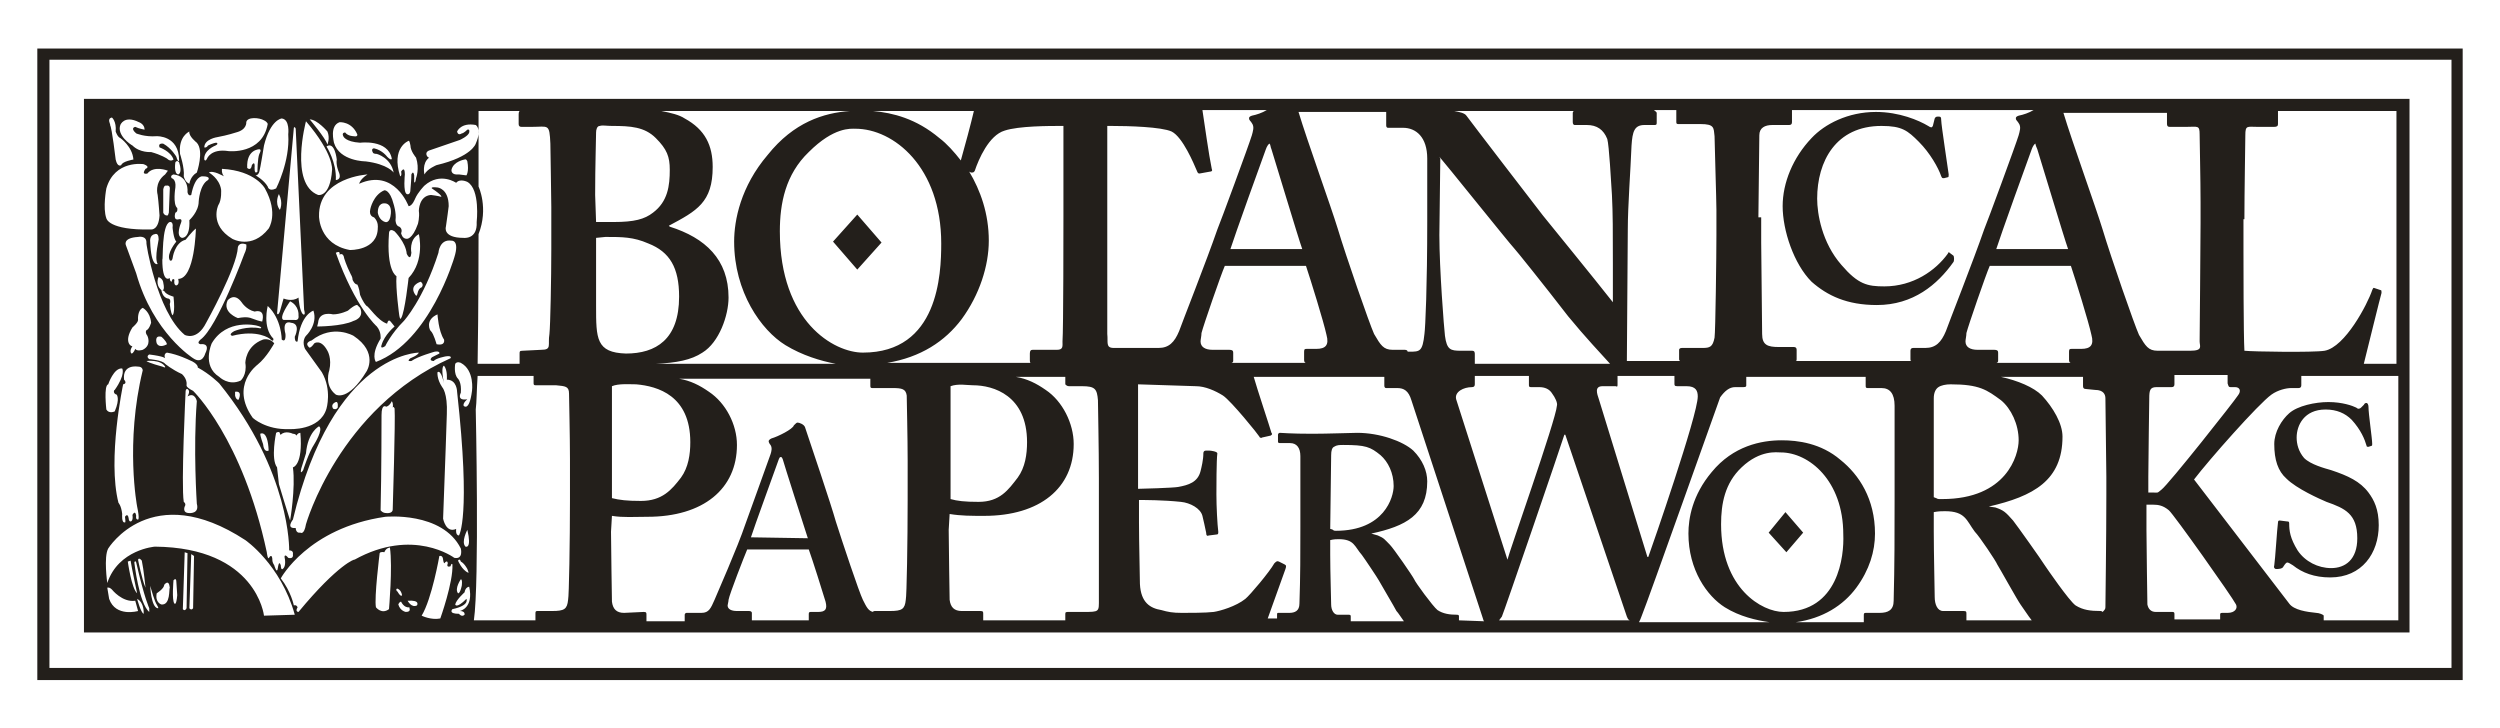 <?xml version="1.0" encoding="utf-8"?>
<!-- Generator: Adobe Illustrator 23.0.6, SVG Export Plug-In . SVG Version: 6.00 Build 0)  -->
<svg version="1.1" id="Layer_1" xmlns="http://www.w3.org/2000/svg" xmlns:xlink="http://www.w3.org/1999/xlink" x="0px" y="0px"
	 viewBox="0 0 268 78" style="enable-background:new 0 0 268 78;" xml:space="preserve">
<style type="text/css">
	.st0{fill:#231F1B;}
</style>
<path class="st0" d="M249.9,50.4c-0.7-0.2-2.2-0.6-2.9-1.3c-0.6-0.7-0.8-1.5-0.8-2.2c0-1.3,0.8-3,3.1-3c1.2,0,2.1,0.4,2.8,1.1
	c1,1.1,1.4,2.1,1.6,2.8c0,0.1,0.1,0.1,0.2,0.1l0.3-0.1c0.1,0,0.1-0.1,0.1-0.2c0-0.6-0.4-3.2-0.4-4c0-0.2-0.1-0.4-0.2-0.4
	c-0.1,0-0.2,0-0.3,0.2l-0.3,0.3c-0.1,0.1-0.3,0.2-0.5,0c-0.4-0.2-1.5-0.6-3-0.6c-1.4,0-3.3,0.4-4.2,1.2c-0.8,0.7-1.6,2-1.6,3.3
	c0,1.7,0.4,2.9,1.3,3.7c1.1,1.1,3.6,2.2,4.3,2.5c2,0.7,3.3,1.3,3.3,3.9c0,2.3-1.3,3.2-2.8,3.2c-1.4,0-2.8-0.7-3.6-1.9
	c-0.8-1.3-0.9-2.1-0.9-2.9c0-0.2-0.1-0.2-0.2-0.2l-0.8-0.1c-0.1,0-0.2,0-0.2,0.2c-0.1,0.7-0.3,4-0.4,4.6c-0.1,0.3,0.1,0.4,0.2,0.4
	c0.2,0,0.7,0,0.8-0.3c0.2-0.3,0.3-0.4,0.4-0.4c0.1,0,0.3,0.1,0.6,0.3c1,0.8,2.3,1.3,4,1.3c3.4,0,5.2-2.6,5.2-5.6
	c0-1.7-0.5-2.7-1.1-3.5C253,51.6,251.7,51,249.9,50.4L249.9,50.4z M248.1,65.7c0,0,0.1,0,0.2,0c0.2,0,0.4,0,0.6,0H248.1L248.1,65.7z
	 M4,5.2v67.7h260V5.2H4L4,5.2z M5.3,71.6V6.4h257.5v65.2H5.3L5.3,71.6z M9,67.8h249.3V10.6H9V67.8L9,67.8z M13.3,40.7
	c-0.2-1.7,1.5-1.4,1.5-1.4c0.5,0,0.5,0.4,0.5,0.4c-1.9,7.8-0.6,14.6-0.6,14.6c0.3,1.4,0.1,1.4,0.1,1.4c-0.3,0-0.2-0.4-0.2-0.4
	c-0.1-0.7-0.4-0.1-0.4-0.1c0.1,0.7-0.2,0.7-0.2,0.7c-0.2,0-0.2-0.3-0.2-0.3c-0.1-0.7-0.4-0.2-0.4-0.2c0.1,0.7,0,0.6,0,0.6
	c-0.4,0.1-0.3-0.9-0.3-0.9c-0.1-0.9-0.4-1.2-0.4-1.2c-1.2-4.7,0.5-12.7,0.5-12.7C13.7,41.1,13.3,40.7,13.3,40.7L13.3,40.7z
	 M18.2,23.8c0,0,0.4-0.1,0.3,0.6c0,0,0.1,1.2,0.4,1.5c0,0-1.1,1.3-0.7,2c0,0,0.2,0.2,0.3-0.2c0,0,0.2-1.7,1.4-2c0,0,0.7-0.9,1.1-1.2
	c0,0-0.1,5.4-1.9,5.4c0,0,0.2,0.6-0.2,0.7c0,0-0.3,0-0.2-0.6c0,0-0.2-0.3-0.3,0.2c0,0-0.2,0-0.2-0.4c0,0-0.8,0.7-0.8-2
	C17.5,28,17.3,24.1,18.2,23.8L18.2,23.8z M17.5,22.8v-2.5c0.1-0.5,0.3-0.4,0.3-0.4c0.5-0.1,0.4,0.4,0.4,0.4l-0.1,2.5
	c-0.1,0.4-0.2,0.3-0.2,0.3C17.6,23.1,17.5,22.8,17.5,22.8L17.5,22.8z M17.5,30.3c0.2,0.9-0.1,0.8-0.1,0.8l0.2,0.1
	c0.2,0.4,1,0.6,1,0.6c0.2,1.8-0.1,2-0.1,2c-0.2-0.2-0.3-1.2-0.3-1.2C18.4,32,18,32,18,32c-0.6-0.1-0.7-0.9-0.7-0.9
	c-0.7-0.6-0.3-1.4-0.3-1.4C17.5,29.9,17.5,30.3,17.5,30.3L17.5,30.3z M16.9,28.3c0,0-0.7,0.4-0.8-2.4c0,0-0.1-0.7,0.5-0.8
	c0,0,0.4-0.2,0.4,0.5C17.1,25.5,16.5,27.6,16.9,28.3L16.9,28.3z M19.8,35.9c0,0,1.3,0.7,2.3-1.3c0,0,3.3-5.9,3.4-8.1
	c0,0,0.1-0.6,0.9-0.3c0,0,0.1,0.4-0.2,1c0,0-2.9,7.9-4.7,9.2c0,0-0.5,0.4,0,0.5c0,0,1.1-0.2,0.5,1c0,0-0.3,1.2-1.3,0.5
	c0,0-4.3-2.7-6.1-9.1l-1.1-3c0,0-0.4-0.8,1.3-0.9c0,0,0.9-0.2,0.9,0.6C15.6,25.9,16.8,33.4,19.8,35.9L19.8,35.9z M23.8,18.1
	c3.6,0.2,4.6,2.1,4.6,2.1c1.5,2.7,0.4,4.3,0.4,4.3c-1.8,2.3-3.9,1.1-3.9,1.1c-2.5-1.5-1.5-3.6-1.5-3.6c0.4-0.6,0.3-1.7,0.3-1.7
	c-0.2-1.2-1.3-1.8-1.3-1.8c0.4-0.3,1.6,0.4,1.6,0.4C23.7,18.5,23.8,18.1,23.8,18.1L23.8,18.1z M27,17.7c-0.1,0.7-0.5,0.3-0.5,0.3
	c-0.1-2,1.3-2,1.3-2c0.3,0,0,0.5,0,0.5c-0.2,0.5-0.2,1.9-0.2,1.9c-0.4,0.4-0.3-0.6-0.3-0.6C27.3,17.2,27,17.7,27,17.7L27,17.7z
	 M30.6,35.8c-0.4-1.6,0.6-1.2,0.6-1.2c1.1,0.1,0.4,1.5,0.4,1.5c0,0.7,0.3,0.5,0.3,0.5c0.3-2.9,1.7-3.3,1.7-3.3
	c0.5,1.5-0.8,2.7-0.8,2.7c-0.5,0.6-0.1,1.4-0.1,1.4c0.8,1.1,1.8,2.5,1.8,2.5c1.1,1.9,0.5,3.9,0.5,3.9c-0.7,2.4-4,2.2-4,2.2
	c-2.5,0.1-3.9-1.2-3.9-1.2c-2.5-3.5,0.5-5.7,0.5-5.7c1-0.8,1.8-2.3,1.8-2.3c-0.5-0.6-1.2-0.4-1.2-0.4c-1.9,0.7-1.9,2.5-1.9,2.5
	c0.2,1.3-0.5,1.9-0.5,1.9c-1.3,0.6-2.3-0.4-2.3-0.4c-1.9-1.2-0.8-3.6-0.8-3.6c1.6-2.7,4.8-1.9,4.8-1.9c0.8,0.2,0.4,0.3,0.4,0.3
	c-1.4-0.3-2.8,0.3-2.8,0.3c-0.7,0.4-0.2,0.5-0.2,0.5c2.7-0.7,4,0.3,4,0.3c0.5,0.5,0.4,0,0.4,0c-1.2-1.2-0.6-3.5-0.6-3.5
	c1.5,1.4,1.5,3.6,1.5,3.6C30.7,36.8,30.6,35.8,30.6,35.8L30.6,35.8z M31.1,32.3c1,0.5,0.9,1.5,0.9,1.5c0.1,0.6-0.4,0.5-0.4,0.5h-1.2
	C29.8,34.1,31.1,32.3,31.1,32.3L31.1,32.3z M44.9,25.1c0,0,0.7,2.8-1.1,4.7c0,0-0.4,3.7-0.8,4.3c0,0-0.1,0.3-0.2-0.3
	c0,0-0.4-2.9-0.3-4.2c0,0-1.1-0.5-0.8-4.6c0,0,0-0.6,0.6-0.2c0,0,1.2,1.2,1.3,2.4c0,0,0.4,0.9,0.5-0.1
	C44.1,27.1,43.8,25.7,44.9,25.1L44.9,25.1z M45.1,30.2c0.4,0.3,0.1,0.6,0.1,0.6c-0.3,0.1-0.4,0.5-0.4,0.5c-0.1,0.5-0.2,0.4-0.2,0.4
	C43.7,30.6,45.1,30.2,45.1,30.2L45.1,30.2z M41.3,23.8c-0.7-0.2-0.8-1-0.8-1c0-1.1,0.7-1,0.7-1s0.8-0.1,0.7,1.1
	C41.8,24,41.3,23.8,41.3,23.8L41.3,23.8z M41.5,34.7c0,0,0.1-0.6,0.4-0.2l0.4,0.5c0,0-1.1,0.9-1.4,2c0,0-0.2,0.5,0.4,0.1
	c0,0,0.6-1.3,2-2.7c0,0,2.1-2.3,3.7-7.3c0,0,0.1-1.5,1.4-1.3c0,0,0.9-0.1,0.3,1.8c0,0-2.6,9-8.4,11.2c0,0-0.6-0.7,0.5-2.5
	c0,0,0.1-0.7-0.4-1.3c0,0-2.3-2-4.4-7.9c0,0,0.5-0.3,0.4,0.2c0,0,0.4-0.3,0.5,0.4c0,0,0.2,0.7,0.7,1.7c0,0,0.2,0.3,0.2,0.6
	c0,0,0.2,0.5,0.5,0.5c0,0,0.2,0.3,0.3,1.1c0,0,0.3,0.8,0.7,1.2C39.5,32.8,40.5,34.4,41.5,34.7L41.5,34.7z M49.1,60.1
	c0.2-0.3,0.3,0.1,0.3,0.1c0.4,0.2,0.7,0.8,0.7,0.8c0.2,0.5,0.1,0.4,0.1,0.4C49.5,61.1,49.1,60.1,49.1,60.1L49.1,60.1z M49.5,62.8
	c-0.2,0.9-0.4,0.8-0.4,0.8c-0.4-0.5,0.3-1.5,0.3-1.5C49.6,62.1,49.5,62.8,49.5,62.8L49.5,62.8z M49.9,58.6c-0.5-0.5,0.2-1.8,0.2-1.8
	C50.6,58.9,49.9,58.6,49.9,58.6L49.9,58.6z M49.2,57.4c-0.4,0-0.3-0.7-0.3-0.7c-1.1,0.5-1.4-1.1-1.4-1.1c0.2-5,0.4-11.2,0.4-11.2
	c0.1-2.3-0.5-2.9-0.5-2.9c-0.6-0.9-0.5-1.6-0.5-1.6c0.4-0.3,0.7,1.2,0.7,1.2c-0.4-1.9,0-1.9,0-1.9c0.4,0.5,0.3,1.5,0.3,1.5
	C49,40.7,49,42,49,42C50.5,55.5,49.2,57.4,49.2,57.4L49.2,57.4z M42.3,43.8c0.1,1.1-0.2,10.8-0.2,10.8c0,0.5-0.7,0.4-0.7,0.4
	c-0.4,0-0.6-0.3-0.6-0.3c0.1-4,0.1-10.2,0.1-10.2c0-1.3,0.5-0.9,0.5-0.9C41.8,43.5,42,43,42,43c0.2,0.3,0.1,0.7,0.1,0.7
	C42.2,43.5,42.3,43.8,42.3,43.8L42.3,43.8z M32.8,56.2c-0.2,1.2-0.6,0.9-0.6,0.9c-0.5,0.1-0.5-0.5-0.5-0.5c-1.1,0.1-0.3-0.9-0.3-0.9
	c4.3-17.9,13.5-17.9,13.5-17.9c-0.1,0.3-0.9,0.6-0.9,0.6c-0.5,0.4,0.1,0.3,0.1,0.3c0.7-0.5,2.5-1,2.5-1c0.6-0.1,0.5,0.2,0.5,0.2
	l-0.8,0.4c-0.4,0.4,0.2,0.4,0.2,0.4c0.2-0.3,1.3-0.5,1.3-0.5c0.7-0.1,0.5,0.2,0.5,0.2C36.3,43.8,32.8,56.2,32.8,56.2L32.8,56.2z
	 M30.4,60.9c-0.3,0.4-0.3-0.3-0.3-0.3c-0.2-0.6-0.3,0.2-0.3,0.2c-0.1,0.9-0.4-0.2-0.4-0.2c-0.2-0.3-0.2-0.5-0.2-0.5
	c0-0.8-0.3-0.4-0.3-0.4c-0.2,0.5-0.3-0.5-0.3-0.5C26,47,20.7,41.9,20.7,41.9c-0.8-0.4-0.7-0.6-0.7-0.6c0.1-0.7-0.5-1.2-0.5-1.2
	c-1.1-0.5-1.8-1.1-1.8-1.1c-0.3-0.4-1.7-0.5-1.7-0.5c-0.4-0.3,0-0.5,0-0.5c1.6,0.2,1.7,0.4,1.7,0.4c-0.2-0.5,0.2-0.6,0.2-0.6
	c1.2,0.2,2.4,0.8,2.4,0.8c1,0.4,0.9,0.8,0.9,0.8c1.3,0.7,2.3,1.7,2.3,1.7C31.2,50.6,31,59,31,59c0.5,0,0.4,0.4,0.4,0.4
	c0.1,0.6-0.5,0.4-0.5,0.4c-0.4-0.5-0.4-0.1-0.4-0.1C30.7,60.6,30.4,60.9,30.4,60.9L30.4,60.9z M21.1,54c0.3,1.1-0.8,1-0.8,1
	c-0.8,0-0.5-0.7-0.5-0.7c0.2-0.3-0.1-0.5-0.1-0.5c-0.3-1.8,0.2-11.9,0.2-11.9c0.1-0.4,0.3-0.1,0.3-0.1c0.2,0.2-0.1,0.7-0.1,0.7
	c0.8-0.5,1,0.5,1,0.5C20.7,48.1,21.1,54,21.1,54L21.1,54z M14.2,35.1c0,0,0.6-0.5,0.6-0.8c0,0-0.1-1,0.5-1.3c0,0,0.8,0.4,0.9,1.6
	c0,0-0.2,0.7-0.5,0.8c0,0-0.2,0.2,0.1,0.6c0,0,0.5,1-0.5,1.5c0,0-0.6,0.2-0.8-0.1c0,0-0.2,0.5-0.4,0.5c0,0-0.3-0.2,0.1-0.8
	C14.1,37.2,13.2,36.7,14.2,35.1L14.2,35.1z M17.4,39.3c0,0-1.5-0.4-1.7-0.6c0,0,1.5-0.2,2,0.6C17.7,39.3,17.8,39.5,17.4,39.3
	L17.4,39.3z M17.3,36.1c0,0,0.5,0.4,0.6,0.8c0,0-0.8,0.5-1.1-0.1C16.8,36.8,16.5,35.9,17.3,36.1L17.3,36.1z M25.2,42.4V42
	c0,0,0.8-0.2,0.4,0.8C25.6,42.9,25.3,42.9,25.2,42.4L25.2,42.4z M27.9,46.5c0,0,0.8-0.5,0.9,1.8c0,0-0.5,0.3-0.6-0.7
	C28.2,47.6,27.9,46.8,27.9,46.5L27.9,46.5z M31.4,50.1c0.3,2.2-0.3,5.7-0.3,5.7c-0.3-0.9-1.2-3.9-1.2-3.9l-0.2-1.8
	c-0.7-0.9-0.1-3.7-0.1-3.7c0.3-0.2,0.4,0,0.4,0c0,0.2,0.1,0.2,0.1,0.2c0.5-0.5,1.3-0.1,1.3-0.1c0.3,0,0.4,0.2,0.4,0.2
	c0.1-0.3,0.4-0.3,0.4-0.3C32.5,49.9,31.4,50.1,31.4,50.1L31.4,50.1z M32.8,48.6c0.2-2.3,1.4-2.9,1.4-2.9c0.5,0.3-0.5,1.9-0.5,1.9
	c-0.6,0.9-1.2,2.8-1.2,2.8c-0.4,0.6-0.2-0.2-0.2-0.2C32.4,49.9,32.8,48.6,32.8,48.6L32.8,48.6z M36,43.1c0.3-0.1,0.2,0.6,0.2,0.6
	c-0.2,0.3-0.5,0.1-0.5,0.1C35.4,43.3,36,43.1,36,43.1L36,43.1z M46.9,33.7c0,0,0.1,1.8,0.7,2.7c0,0,0.2,0.7-0.8,0.5
	c0,0-0.3-1.1-0.6-1.4C46.1,35.5,45.5,34.3,46.9,33.7L46.9,33.7z M37.3,33.3c0.8-0.7,1-0.6,1-0.6l0.3,0.3c0.5,1.1-0.7,1.4-0.7,1.4
	C36.7,35,34,35,34,35l0.1-0.4c0.1-1.3,1.6-0.9,1.6-0.9C36.5,33.7,37.3,33.3,37.3,33.3L37.3,33.3z M37.9,36c2.7,1.8,1.4,3.8,1.4,3.8
	c-2,3.3-3.3,2.5-3.3,2.5c-1.3-1-0.7-2.6-0.7-2.6c0.3-1.3-0.2-2.1-0.2-2.1c-0.7-1.3-1.4-0.8-1.4-0.8c-0.5,0.7-0.6,0.4-0.6,0.4
	c-0.5-0.5,0.3-0.7,0.3-0.7C35.7,34.7,37.9,36,37.9,36L37.9,36z M26.9,34.1c0,0-0.4-0.2-1.4,0c0,0-1.7-0.6-1.1-1.9
	c0,0,0.7-0.9,1.5,0.2c0,0,0.5,0.8,1.4,1c0,0,1.2-0.4,0.8,1.1C28.1,34.4,28.2,34.6,26.9,34.1L26.9,34.1z M12.5,42.3
	c0,0,0.4,0.4-0.2,1.8c0,0-0.6,0.3-0.9-0.2c0,0-0.3-2.6,0.2-2.7c0,0,0.6-1.8,1.5-1.7c0,0,0.4,0.6-0.8,2.3
	C12.2,41.8,12.1,42.2,12.5,42.3L12.5,42.3z M11.7,64.2L11.5,63c0,0,0.2-0.1,0.5,0.2c0,0,1.1,1.4,2.5,1.2l0.3,1.1
	C14.8,65.5,12.4,66.2,11.7,64.2L11.7,64.2z M13.7,60.2l0.3-0.1c0.1,0.7,0.7,3.5,0.7,3.5C14.1,63.1,13.7,60.2,13.7,60.2L13.7,60.2z
	 M15.4,65.8c-0.3-0.1-0.7-1.6-0.7-1.6C15.5,64.6,15.4,65.8,15.4,65.8L15.4,65.8z M16,65.6c-1.1-0.9-1.6-5.3-1.6-5.3
	c0.1-0.3,0.2,0,0.2,0c0.9,3.9,1.4,4.9,1.4,4.9C16,65.7,16,65.6,16,65.6L16,65.6z M14.8,60c0.1-0.3,0.4,0.1,0.4,0.1
	c0.2,0.9,0.4,2.9,0.4,2.9C15.2,62.1,14.8,60,14.8,60L14.8,60z M16.9,65.2c-0.7-0.1-0.8-2.4-0.8-2.4c0.5,1.8,0.7,2,0.7,2
	C17.1,65.3,16.9,65.2,16.9,65.2L16.9,65.2z M17.3,64.8c0,0-0.7-0.2-0.5-1.2c0,0,0.8-0.5,0.8-0.9c0,0,0.5-0.7,0.6,0.3
	C18.1,63.1,18.3,64.9,17.3,64.8L17.3,64.8z M18.7,64.7c-0.3-0.3-0.1-2.5-0.1-2.5c0.3-0.3,0.3,0.1,0.3,0.1l0.1,1.5
	C18.9,65,18.7,64.7,18.7,64.7L18.7,64.7z M20,65.2c-0.2,0.4-0.4,0.1-0.4,0.1l0.2-6.1l0.3,0.1L20,65.2L20,65.2z M20.7,65.2
	c-0.2,0.3-0.4,0-0.4,0l0.2-5.8l0.3,0.2L20.7,65.2L20.7,65.2z M28.3,66c0,0-0.8-7.3-11.7-7.4c0,0-3.9,0.3-5.1,3.9
	c0,0-0.4-2.8,0.1-3.7c0,0,4.6-7.5,14.7-0.9c0,0,3.8,2.6,5.3,8L28.3,66L28.3,66z M32,65.6c0,0-0.4,0-0.1-0.5c0,0-0.1-0.3-0.4-0.2
	c0,0-0.3-1.5-1.4-2.9c0,0,2.9-5.4,11.2-6.6c0,0,6.1-0.6,8.1,3.4c0,0,0.3,1.2-0.7,1c0,0-4.4-3.3-10.7,0.2
	C38.1,59.9,36.3,60.4,32,65.6L32,65.6z M41.7,65.3c-0.8,0.6-1.4-0.2-1.4-0.2c-0.2-1,0.4-5.8,0.4-5.8c0.1-0.2,0.5-0.1,0.5-0.1
	c0.2-0.5,0.6-0.5,0.6-0.5C42.1,60.8,41.7,65.3,41.7,65.3L41.7,65.3z M42.6,63.1c0,0,0.4,0.1,0.5,0.7c0,0-0.1,0.3-0.5-0.4
	C42.5,63.4,42.4,63.1,42.6,63.1L42.6,63.1z M43.5,65.6c0,0-0.6-0.1-0.8-0.8c0,0,0.1-0.3,0.3-0.3c0,0,0.3,0.7,0.9,0.6
	C43.8,65.1,44.2,65.6,43.5,65.6L43.5,65.6z M44.7,64.9c-0.6,0.3-1-0.5-1-0.5C45.1,64.3,44.7,64.9,44.7,64.9L44.7,64.9z M45.2,66
	c1.1-1.8,1.9-6.4,1.9-6.4c0.4-0.1,0.4,0.4,0.4,0.4c0.1,0.6,0.2,0.3,0.2,0.3C48,60,48,60.4,48,60.4c-0.2,0.5,0.3,0.3,0.3,0.3
	c0.1-0.4,0.2-0.2,0.2-0.2c0.1,1.9-1.3,5.8-1.3,5.8C46.2,66.5,45.2,66,45.2,66L45.2,66z M49.3,65.5c0.6,0,0.5,0.4,0.5,0.4
	c-0.3,0.3-0.6-0.1-0.6-0.1c-1.2,0-0.7-0.5-0.7-0.5c1.9-0.4,1.5-1.1,1.5-1.1c-1.1,1.1-1.2,0.6-1.2,0.6c0.1-0.5,1-1.3,1-1.3
	c0.1-0.6,0.5-0.6,0.5-0.6C50.8,65.2,49.3,65.5,49.3,65.5L49.3,65.5z M50.6,41.9c-0.3,2.3-0.9,1.6-0.9,1.6c-0.1-0.3,0.4-0.7,0.4-0.7
	c-1.2,0.2-0.7-0.7-0.7-0.7c0.1-1.1-0.3-1.5-0.3-1.5c-0.5-0.5-0.3-1.6-0.3-1.6c0.2-0.3,0.6-0.1,0.6-0.1
	C50.9,39.7,50.6,41.9,50.6,41.9L50.6,41.9z M49.7,25.5c-2.3,0-1.9-1.2-1.9-1.2c0.1-0.6,0.3-2.2,0.3-2.2c0-1.9-1.2-2-1.2-2
	c-0.8-0.1-0.6,0.1-0.6,0.1c1.2,0.8,1,0.9,1,0.9c-0.3-0.1-1.1-0.2-1.1-0.2c-1.3,0.1-1.3,1.7-1.3,1.7c0.1,0.7-0.1,1.4-0.1,1.4
	c-0.6,1.7-1.2,1.6-1.2,1.6C43.1,25.6,43,25,43,25c0.2-0.5-0.2-0.7-0.2-0.7c-0.4-0.1-0.4-0.7-0.4-0.7c0.1-0.8-0.2-1.7-0.2-1.7
	c-0.4-1.6-1-1.5-1-1.5c-1.2,0.5-1.5,2-1.5,2c-0.2,0.8,0.4,0.9,0.4,0.9c0.5,0.5,0.4,1.1,0.4,1.1c0,2.5-3,2.4-3,2.4
	c-3.3-0.6-3.3-3.6-3.3-3.6c-0.1-4.2,5.2-4.5,5.2-4.5c-0.8,0.5-0.9,1-0.9,1c3.8-1.7,5.3,2.4,5.3,2.4c0.4,0,0.7-0.8,0.7-0.8
	c0.3-0.7,1-1.4,1-1.4c1.7-1.5,3.4-0.3,3.4-0.3c0.4-0.5,1.2-0.1,1.2-0.1c1.4,0.8,1,4.3,1,4.3C51.2,25.7,49.7,25.5,49.7,25.5
	L49.7,25.5z M48.4,18.2c0.2-0.9,1.4-1.1,1.4-1.1c0.2-0.1,0.3,0.2,0.3,0.2c0.2,1.1-0.1,1.5-0.1,1.5l-0.8-0.1
	C48.3,18.8,48.4,18.2,48.4,18.2L48.4,18.2z M63.9,32.8v-5.3v-2l1-0.1c1.8,0,3,0,4.6,0.7c2.3,0.9,3.3,2.6,3.3,5.7
	c0,4.6-2.5,6.1-5.7,6.1C63.9,37.8,63.9,36.3,63.9,32.8L63.9,32.8z M68.2,41.2c2.3,0.2,5.8,1.2,5.8,6.2c0,1.3-0.2,2.7-1,3.8
	c-1,1.3-2,2.5-4.3,2.5c-1.5,0-2.3-0.1-3.1-0.3v-12C66.3,41.1,67.5,41.2,68.2,41.2L68.2,41.2z M87.7,65.6H87c-0.2,0-0.3,0-0.3,0.2
	v0.7l0,0h-6.1c0,0,0,0,0-0.1v-0.7c0-0.1-0.1-0.2-0.3-0.2H79c-0.6,0-1-0.2-1-0.6c0-0.1,0.1-0.4,0.1-0.6c0.1-0.6,1.7-4.7,2-5.4h6.6
	c0.4,1.1,1.5,4.6,1.8,5.6C88.7,65.3,88.5,65.6,87.7,65.6L87.7,65.6z M80.5,57.6c0.2-0.7,2.9-8.1,3-8.4c0.1-0.2,0.1-0.2,0.2-0.2
	s0.1,0,0.2,0.2c0.1,0.4,2.4,7.6,2.7,8.5L80.5,57.6L80.5,57.6z M97.3,53.6c0,4.4-0.1,10.3-0.2,10.7c-0.1,1-0.4,1.2-1.7,1.2h-1.6
	c-0.1,0-0.2,0-0.2,0.1c-0.5-0.1-0.7-0.5-1.1-1.3c-0.4-0.8-2.2-6.2-2.9-8.4c-0.5-1.8-2.7-8.3-3.3-10.1c-0.1-0.3-0.6-0.5-0.8-0.5
	c-0.1,0-0.2,0.1-0.4,0.3C85,46,83.4,46.8,82.7,47c-0.2,0.1-0.3,0.2-0.3,0.3s0.1,0.3,0.2,0.4c0.2,0.3,0.1,0.7,0,1
	c-0.3,0.8-2.5,7-2.7,7.5c-0.8,2.4-3.1,7.6-3.3,8.1c-0.4,0.9-0.6,1.4-1.4,1.4h-1.6c-0.1,0-0.2,0.1-0.2,0.2v0.7l0,0h-4.1v-0.7
	c0-0.2,0-0.3-0.3-0.3l-2.1,0.1c-0.8,0-1.2-0.4-1.3-1.2c0-0.5-0.1-5.7-0.1-7.5l0.1-1.7c1.2,0.2,2.4,0.1,3.8,0.1c6,0,9.6-3,9.6-7.7
	c0-2.2-1.2-4.5-3-5.7c-1-0.7-2-1.2-3.2-1.4h20.5v0.7c0,0.2,0,0.3,0.2,0.3h2.2c1,0,1.4,0.1,1.5,0.8c0,0.4,0.1,4.5,0.1,7L97.3,53.6
	L97.3,53.6z M144.8,66.5v-0.4c0-0.1,0-0.2-0.2-0.2h-1.2c-0.4,0-0.7-0.5-0.7-1.1c0-0.4-0.1-3.6-0.1-5.3v-1.6c0.4-0.1,0.7-0.1,0.9-0.1
	c1.7,0,1.7,0.8,2.5,1.7c0.3,0.4,1.7,2.5,1.8,2.7s1.7,2.9,1.9,3.3c0.2,0.2,0.5,0.7,0.8,1.1h-5.7V66.5z M142.6,56.7l0.1-7.9
	c0-0.5,0.1-0.8,0.3-0.9c0.3-0.2,0.6-0.2,1-0.2c2.4,0,2.9,0.2,4,1.1c0.8,0.7,1.4,1.9,1.4,3.3c0,1.2-1,4.8-6.2,4.8
	C142.8,56.9,143.1,56.8,142.6,56.7L142.6,56.7z M156.4,66.5v-0.4c0-0.1,0-0.2-0.2-0.2c-0.8,0-1.5-0.1-2.1-0.5
	c-0.5-0.4-2.4-3-2.5-3.3c-0.2-0.4-2.2-3.3-2.6-3.7c-0.6-0.6-0.6-0.7-1.3-1l-0.7-0.2c3.7-0.8,6-2,6-5.6c0-1.1-0.5-2.3-1.5-3.3
	c-1.1-1-3.6-1.9-6-1.9c-0.5,0-3.2,0.1-4.8,0.1c-2.4,0-3.3-0.1-3.5-0.1c-0.1,0-0.2,0.1-0.2,0.2v0.7c0,0.1,0,0.2,0.2,0.2h1.1
	c0.7,0,1.1,0.5,1.1,1.4c0,0.8,0,2.7,0,4.8v2.8c0,2.7,0,5.4-0.1,8.2c0,0.8-0.5,1-1.1,1H137c-0.1,0-0.1,0.1-0.1,0.2v0.4h-1l1.9-5.3
	c0.1-0.3,0.1-0.4-0.1-0.5l-0.6-0.3c-0.2-0.1-0.3,0-0.5,0.2c-0.5,0.9-2.6,3.4-3.1,3.8c-1,0.8-2.7,1.3-3.4,1.4
	c-0.8,0.1-2.7,0.1-3.4,0.1c-1,0-1.5-0.1-2.2-0.3c-1.2-0.2-2.2-0.8-2.3-2.8c0-0.8-0.1-4.5-0.1-6.6v-2.4c0.6,0,2.6,0,4.5,0.2
	c1,0.1,2.1,0.7,2.3,1.5c0.1,0.4,0.3,1.3,0.4,1.8c0,0.3,0.1,0.4,0.3,0.3l0.8-0.1c0.2,0,0.2-0.1,0.2-0.3c-0.1-0.8-0.2-2.7-0.2-4
	c0-0.6,0-3.7,0.1-4.4c0-0.2-0.7-0.3-0.9-0.3h-0.3c-0.2,0-0.3,0.1-0.3,0.3c0,0.7-0.2,1.5-0.3,1.9c-0.3,1.2-1.3,1.5-2.4,1.7
	c-0.5,0.1-4,0.2-4.3,0.2V41.2l6.2,0.2c1,0,2.1,0.5,2.9,1c0.9,0.6,3.8,4.2,3.9,4.4c0,0.1,0.2,0.2,0.3,0.1l0.9-0.2
	c0.2-0.1,0.2-0.2,0.1-0.3c-0.1-0.4-1.6-4.9-1.9-6h14l0,0v0.9c0,0.1,0,0.3,0.2,0.3h1.2c0.7,0,1.2,0.3,1.5,1.3l7.7,23.5
	c0,0.1,0.1,0.2,0.1,0.2L156.4,66.5L156.4,66.5z M140,38.9h-8c0.1,0,0.2-0.1,0.2-0.2v-0.9c0-0.2-0.1-0.3-0.4-0.3H130
	c-0.8,0-1.3-0.3-1.3-0.9c0-0.2,0.1-0.6,0.1-0.9c0.2-0.8,2.1-6.3,2.5-7.2h8.7c0.5,1.5,1.9,6,2.2,7.4c0.3,1.1-0.1,1.5-1.1,1.5h-1
	c-0.2,0-0.3,0-0.3,0.3v0.9C139.8,38.8,139.9,38.9,140,38.9L140,38.9z M157.8,41.5c0.2,0,0.3-0.1,0.3-0.3v-0.9h5.8l0,0v0.9
	c0,0.2,0,0.3,0.2,0.3h0.9c0.6,0,1.1,0.2,1.4,0.7c0.3,0.4,0.6,1,0.5,1.3c-0.1,1.5-5.2,15.9-5.3,16.5l-5.5-17.2
	C155.9,42,156.9,41.5,157.8,41.5L157.8,41.5L157.8,41.5z M160.7,66.5c0.1-0.1,0.2-0.3,0.3-0.4c0.2-0.4,6.4-18.5,6.7-19.5h0.1
	l6.6,19.5c0.1,0.2,0.1,0.3,0.3,0.4H160.7L160.7,66.5z M210.8,66.5v-0.7c0-0.2,0-0.3-0.3-0.3h-2.2c-0.6,0-0.9-0.7-0.9-1.5
	c0-0.6-0.1-4.8-0.1-7v-2.1c0.5-0.1,0.9-0.1,1.2-0.1c2.2,0,2.3,1,3.2,2.2c0.5,0.5,2.3,3.2,2.4,3.5c0.2,0.3,2.2,3.9,2.5,4.3
	s0.8,1.2,1.2,1.7H210.8L210.8,66.5z M222,38.9h-8c0.1,0,0.2-0.1,0.2-0.2v-0.9c0-0.2-0.1-0.3-0.4-0.3H212c-0.8,0-1.3-0.3-1.3-0.9
	c0-0.2,0.1-0.6,0.1-0.9c0.2-0.8,2.1-6.3,2.5-7.2h8.7c0.5,1.5,1.9,6,2.2,7.4c0.3,1.1-0.1,1.5-1.1,1.5h-1c-0.2,0-0.3,0-0.3,0.3v0.9
	C221.8,38.8,221.9,38.9,222,38.9L222,38.9z M214.5,42.9c1.1,0.9,1.9,2.6,1.9,4.3c0,1.6-1.3,6.3-8.2,6.3c-0.7,0-0.3,0-0.9-0.2V42.7
	c0-0.6,0.2-1,0.5-1.2s0.8-0.3,1.3-0.3C212.2,41.2,213,41.8,214.5,42.9L214.5,42.9z M225.8,53.1c0,4.7-0.1,11.6-0.1,12
	c0,0.2-0.1,0.3-0.3,0.5c0,0-0.1-0.1-0.2-0.1c-1.1,0-1.9-0.1-2.7-0.6c-0.7-0.5-3.1-4-3.3-4.3c-0.3-0.5-3-4.3-3.4-4.8
	c-0.8-0.9-1-1.1-1.9-1.4l-0.7-0.1c4.8-1.1,7.9-2.8,7.9-7.5c0-1.4-1-3.1-2.2-4.4c-0.9-0.9-2.6-1.6-4.4-2h8.8v1c0,0.2,0.1,0.3,0.3,0.3
	l1,0.1c0.9,0,1.1,0.5,1.1,0.9c0,0.3,0.1,7.7,0.1,8.4L225.8,53.1L225.8,53.1z M238.8,65.7h-0.6c-0.2,0-0.2,0.1-0.2,0.2v0.5h-4.9v-0.6
	c0-0.2-0.1-0.2-0.3-0.2h-1.7c-0.5,0-0.8-0.3-0.9-0.8c0-0.5-0.1-6.1-0.1-8v-2.7h0.7c0.6,0,1.1,0.1,1.7,0.6c0.5,0.4,6.8,9.3,7.2,10.1
	C239.9,65.2,239.6,65.7,238.8,65.7L238.8,65.7z M249.1,66.5V66c0-0.1-0.5-0.3-0.8-0.3c-1-0.1-2.4-0.3-2.9-1
	c-0.3-0.4-9.9-12.9-10.2-13.3c1.6-2.1,6.9-8.1,8.3-9.1c0.7-0.5,1.6-0.7,2.1-0.7h0.8c0.2,0,0.3-0.1,0.3-0.3v-1h10.4v26.2H249.1
	L249.1,66.5z M240.6,23.5c0-2.7,0.1-8.5,0.1-9c0-1.1,0.2-0.9,1.3-0.9h1.8c0.3,0,0.4-0.1,0.4-0.3v-1.4h12.7V39h-3.5
	c0.3-1.2,1.8-7.3,1.9-7.6c0-0.2,0-0.3-0.1-0.3l-0.6-0.2c-0.2-0.1-0.2,0-0.3,0.2c-0.5,1.5-2.9,6.1-5.1,6.5c-1.2,0.2-7.7,0.1-8.6,0
	c-0.1-1.6-0.1-9.9-0.1-10.6v-3.5H240.6z M239.1,41.5h0.5c0.5,0,0.7,0.4,0.3,0.9c-0.3,0.5-7.4,9.5-8.2,10.1c-0.5,0.4-0.3,0.3-0.9,0.3
	h-0.5v-1.7c0-1.9,0.1-7.8,0.1-8.4c0-0.9,0.1-1.2,0.8-1.2h1.6c0.2,0,0.3-0.1,0.3-0.3v-1h5.7l0,0v0.9
	C238.9,41.4,238.9,41.5,239.1,41.5L239.1,41.5z M232.3,11.9v1.3c0,0.2,0,0.4,0.3,0.4h1.8c1.2,0,1.4-0.2,1.4,0.8
	c0,0.7,0.1,4.8,0.1,7.3v2.2c0,2.4-0.1,12-0.1,12.7c0,0.5,0.4,1-1,1H233c-0.1,0-0.1,0-0.2,0c0,0-0.1,0-0.2,0h-1.3c-1,0-1.3-0.5-2-1.7
	c-0.5-1.1-3-8.3-3.9-11.3c-0.7-2.3-3.3-9.5-4.2-12.5h11.1V11.9z M218.4,16c0.2,0.6,2.9,9.6,3.3,10.7H214c0.3-1,3.6-10.2,3.8-10.7
	c0.1-0.3,0.3-0.6,0.4-0.6C218.2,15.5,218.3,15.8,218.4,16L218.4,16z M188.5,23.3c0-0.5,0.1-8.4,0.1-8.8c0-0.8,0.6-1.1,1.4-1.1h1.8
	c0.2,0,0.3-0.1,0.3-0.3v-1.3H218c-0.5,0.3-1.1,0.5-1.6,0.6c-0.3,0.1-0.3,0.2-0.3,0.3c0,0.2,0.2,0.3,0.3,0.5c0.3,0.4,0.1,0.9,0,1.3
	c-0.3,1-3.4,9.4-3.7,10.1c-1.1,3.2-3.9,10.3-4.1,10.9c-0.5,1.2-1.1,1.8-2.2,1.8h-1.3c-0.2,0-0.3,0.1-0.3,0.3v0.9
	c0,0.1,0,0.2,0.1,0.2h-12.4c0.1,0,0.1-0.1,0.1-0.2v-1c0-0.2-0.1-0.3-0.3-0.3h-1.6c-1.2,0-1.8-0.2-1.8-1.4c0-0.4-0.1-9.4-0.1-9.8
	v-2.7H188.5z M186,41.5h0.9c0.3,0,0.3-0.1,0.3-0.2v-0.9l0,0H200v0.9c0,0.2,0,0.3,0.2,0.3h1.5c0.9,0,1.4,0.6,1.4,1.9
	c0,1.1,0,3.5,0,6.3v3.7c0,3.6,0,7.1-0.1,10.9c0,1-0.6,1.3-1.5,1.3H200c-0.2,0-0.2,0.1-0.2,0.3v0.7h-7.3c2.9-0.4,5.1-1.8,6.5-3.7
	c1.4-1.9,2-3.9,2-5.8c0-3.7-1.7-6.3-3.7-7.9c-2.1-1.8-4.6-2.1-6.3-2.1c-2.2,0-5.2,0.6-7.5,3.4c-2.1,2.5-2.5,5-2.5,6.6
	c0,3.9,2,6.7,3.9,7.9c1.6,1,3.4,1.4,4.8,1.6h-14c0.1-0.2,0.2-0.4,0.3-0.7c0.7-1.7,8.2-22.9,8.4-23.4C184.9,41.9,185.4,41.5,186,41.5
	L186,41.5z M191.2,65.6c-2.3,0-6.7-2.5-6.7-9.4c0-2.2,0.4-4.4,2.2-6.1c2-1.9,3.8-1.6,4.2-1.6c3,0,6.7,3,6.7,8.8
	C197.7,59.6,197.1,65.6,191.2,65.6L191.2,65.6z M174.5,24.6c0-2.5,0.3-6.4,0.4-9c0.1-1.5,0.3-2.2,1.4-2.2h1.1c0.2,0,0.2-0.1,0.2-0.3
	v-1c0-0.1-0.2-0.2-0.3-0.3h2.4v1.3c0,0.2,0.1,0.2,0.3,0.2h2.3c1.5,0,1.4,0.4,1.5,1.3c0,0.6,0.2,6.9,0.2,7.9v2.7
	c0,2.1-0.1,10.4-0.2,11c-0.2,1-0.5,1.1-1.3,1.1h-2.2c-0.2,0-0.3,0.1-0.3,0.2v1c0,0.1,0,0.1,0.1,0.2h-5.7L174.5,24.6L174.5,24.6z
	 M173.4,41.2v-0.9l0,0h6.1l0,0v0.8c0,0.2,0,0.3,0.3,0.3h1c1,0,1.2,0.5,1.2,1.1c0,2-4.9,16.1-5.3,17.2h-0.1l-5.2-16.9
	c-0.2-0.6-0.5-1.4,0.4-1.4h1.4C173.4,41.5,173.4,41.4,173.4,41.2L173.4,41.2z M168.7,11.9c0,0-0.1,0.1-0.1,0.2v1
	c0,0.2,0.1,0.3,0.2,0.3h1.3c1.1,0,1.8,0.5,2.2,1.5c0.2,0.7,0.4,4.5,0.5,6c0.1,2,0.1,3.9,0.1,7.4v4.1c-1.8-2.3-7.1-8.8-7.5-9.3
	s-8-10.4-8.2-10.7s-0.8-0.4-1.3-0.5L168.7,11.9L168.7,11.9z M162.3,26.6c0.2,0.2,3.1,3.8,5.8,7.3c1.8,2.2,3.6,4.1,4.5,5.1h-14.5
	c0,0,0,0,0-0.1V38c0-0.2,0-0.4-0.3-0.4h-1.2c-1.1,0-1.5-0.1-1.7-1.6c-0.1-0.8-0.6-7.2-0.6-10.8l0.1-8.2l-0.1-0.2
	C154.6,17.1,161.9,26.2,162.3,26.6L162.3,26.6z M148.6,11.9c0,0,0,0.1,0,0.2v1.3c0,0.1,0,0.3,0.2,0.3h1.6c1.4,0,2.6,1,2.6,3.3v6.7
	c0,7-0.2,11.4-0.3,12.1c-0.2,1.9-0.5,1.9-1.6,1.9h-0.2c0-0.1-0.1-0.2-0.3-0.2h-1.3c-1,0-1.3-0.5-2-1.7c-0.5-1.1-3-8.3-3.9-11.3
	c-0.7-2.3-3.3-9.5-4.2-12.5h9.4V11.9z M136.3,16c0.2,0.6,2.9,9.6,3.3,10.7h-7.7c0.3-1,3.6-10.2,3.8-10.7c0.1-0.3,0.3-0.6,0.4-0.6
	C136.2,15.5,136.2,15.8,136.3,16L136.3,16z M118.7,13.5h0.4c1.9,0,5.4,0.1,6.5,0.6c1.2,0.6,2.4,3.5,2.7,4.2c0.1,0.3,0.2,0.3,0.3,0.3
	l1.1-0.2c0.2,0,0.3-0.1,0.2-0.3c-0.3-1.4-0.8-5-1-6.3h6.9c-0.5,0.3-1.1,0.5-1.6,0.6c-0.3,0.1-0.3,0.2-0.3,0.3c0,0.2,0.2,0.3,0.3,0.5
	c0.3,0.4,0.1,0.9,0,1.3c-0.3,1-3.4,9.4-3.7,10.1c-1.1,3.2-3.9,10.3-4.1,10.9c-0.5,1.2-1.1,1.8-2.2,1.8h-1.3c-0.1,0-0.1,0-0.2,0l0,0
	h-3.3c-0.9,0-0.6-0.6-0.7-1.5c0-0.6,0-11.2,0-11.7L118.7,13.5L118.7,13.5z M114.6,41.4h1.4c1.4,0,1.6,0.3,1.7,1.5
	c0,0.4,0.1,5.2,0.1,8.4v12.9c0,1.4,0.1,1.4-1.7,1.4h-1.5c-0.3,0-0.4,0-0.4,0.2v0.7h-8.8v-0.7c0-0.2,0-0.3-0.3-0.3h-2
	c-0.8,0-1.2-0.4-1.3-1.2c0-0.5-0.1-5.7-0.1-7.5l0.1-1.7c1.2,0.2,2.3,0.2,3.7,0.2c6,0,9.6-3,9.6-7.7c0-2.2-1.2-4.6-3-5.8
	c-1-0.7-2-1.2-3.2-1.4h5.3v0.8C114.3,41.3,114.4,41.4,114.6,41.4L114.6,41.4z M101.9,53.5V41.4c0.8-0.3,1.8-0.1,2.4-0.1
	c2.2,0,5.8,1.1,5.8,6.1c0,1.3-0.2,2.7-1,3.8c-1,1.3-1.9,2.6-4.2,2.6C103.4,53.8,102.6,53.7,101.9,53.5L101.9,53.5z M107.7,14
	c1.5-0.5,4.8-0.5,6-0.5h0.3v9.7c0,0.7,0,12.3-0.1,13.4c0,0.5,0.1,0.9-0.6,0.9h-2.6c-0.2,0-0.3,0.1-0.3,0.4v0.7c0,0.1,0,0.3,0.1,0.3
	H95.1c3.6-0.6,6.2-2.3,8-4.7c1.9-2.6,2.9-5.7,2.9-8.4c0-2.9-0.9-5.4-2.1-7.4l0.2,0.1c0.2,0,0.3,0,0.4-0.2
	C104.9,17.1,106,14.5,107.7,14L107.7,14z M104.4,11.9c-0.3,1.3-1,3.9-1.4,5.3c-0.7-0.9-1.5-1.8-2.3-2.4c-2.5-2.1-5-2.7-7.1-2.9
	L104.4,11.9L104.4,11.9z M91.7,13.8c4.1,0,9.2,4.1,9.2,12.3c0,3.3-0.3,11.7-8.4,11.7c-3.1,0-8.9-3.3-8.9-13c0-3,0.6-6.1,3.1-8.5
	C89.4,13.6,91.2,13.8,91.7,13.8L91.7,13.8z M91.1,11.9c-2.8,0.2-6,1.2-8.8,4.7c-2.9,3.4-3.6,7-3.6,9.3c0,5.4,2.9,9.5,5.5,11.1
	c1.8,1.1,3.8,1.7,5.4,2H70.3c2.2-0.1,3.8-0.4,5-1.2c1.8-1.1,2.8-4,2.8-5.9c0-4.1-2.5-6.4-6.3-7.6l-0.1-0.1c3-1.6,4.7-2.5,4.7-6.3
	c0-2.3-0.8-4-3-5.2c-0.6-0.4-1.5-0.6-2.5-0.8L91.1,11.9L91.1,11.9z M63.8,20.9c0-3.2,0.1-5.9,0.1-6.7c0-0.3,0.1-0.7,0.4-0.7
	c0.3-0.1,0.7,0,1.3,0c2,0,3.5,0.1,4.7,1.3s1.5,2,1.5,3.4c0,1.7-0.2,3.4-1.8,4.6c-0.9,0.7-2,1-4.2,1c-0.7,0-1.2,0-1.9,0L63.8,20.9
	L63.8,20.9z M61,42.2c0,0.4,0.1,4.5,0.1,7v4.4c0,4.4-0.1,10.3-0.2,10.7c-0.1,1-0.4,1.2-1.7,1.2h-1.6c-0.2,0-0.2,0.1-0.2,0.3v0.7
	h-6.6c0.6-4.1,0.2-22.6,0.2-22.6c0.1-0.8,0.1-2.1,0.2-3.6h6V41c0,0.2,0,0.3,0.2,0.3h2.2C60.6,41.4,61,41.4,61,42.2L61,42.2z
	 M55.7,11.9c-0.1,0.1-0.1,0.3-0.1,0.4v1c0,0.2,0.1,0.3,0.3,0.3H57c1.8,0,1.9-0.4,2,1.8c0,0.7,0.1,5.4,0.1,6.8v4.5
	c0,3.1-0.1,8.2-0.2,9.1c-0.2,1.2,0.3,1.7-0.9,1.7l-2,0.1c-0.3,0-0.3,0.1-0.3,0.3v1V39h-4.5c0.1-5.8,0.1-13.9,0.1-13.9
	c1.1-2.8,0-5.1,0-5.1v-8.1L55.7,11.9L55.7,11.9z M46.1,16.1c0,0,2.3-0.8,3.2-1.1c0,0,0.9-0.4,1-0.8c0,0,0.1-0.4-0.2-0.3
	c0,0-0.4,0.4-0.6,0.4c0,0-0.4,0.3-0.5-0.2c0,0,0.4-1,2-0.7c0,0,0.7,0.4,0,2c0,0-0.4,1.4-4.2,2.3c0,0-1,0.4-1.3,1
	c0,0-0.3-1.2,0.5-1.8C45.8,16.9,45.4,16.3,46.1,16.1L46.1,16.1z M43.8,15.1c0.1-0.1,0.2,0.5,0.2,0.5c0,0.6,0.6,1.3,0.6,1.3
	c0.4,1.2,0,2.2,0,2.2c-0.1,0.7-0.2,0.4-0.2,0.4v-0.7c-0.1-0.6-0.3-0.1-0.3-0.1c0,0.5-0.1,1.6-0.1,1.6c0,0.7-0.4,0.5-0.4,0.5
	c-0.4-0.2-0.2-2.1-0.2-2.1c0-1-0.4-0.3-0.4-0.3c0.1,0.5-0.1,0.5-0.1,0.5C41.9,15.8,43.8,15.1,43.8,15.1L43.8,15.1z M36.4,13.1
	c0,0,1.3-0.1,1.9,1.3c0,0,0.1,0.3-0.4,0.2c0,0-0.6,0-0.9-0.4c0,0-0.4,0-0.2,0.4c0,0,0.2,0.6,1.8,0.7c0,0,3-0.4,3.4,1.7
	c0,0,0,0.3-0.5-0.2c0,0-0.5-0.7-1.4-0.9c0,0-0.4,0-0.1,0.5c0,0,0.1,0.1,0.4,0.1c0,0,1.5,0.4,1.8,2c0,0-0.6-0.9-3-1.2
	c0,0-2.8,0-3.4-2C35.8,15.2,35.3,13.5,36.4,13.1L36.4,13.1z M36.1,17.1c-0.1,0.6,0.2,1.3,0.2,1.3c0.4,0.9-0.3,0.9-0.3,0.9
	c0.1-1.9-1-3.6-1-3.6C35.9,15.1,36.1,17.1,36.1,17.1L36.1,17.1z M35.1,14.1c0.3,0.7,0,1.4,0,1.4c-0.2-0.7-1.9-2.7-1.9-2.7
	C34,12.8,35.1,14.1,35.1,14.1L35.1,14.1z M32.8,13c3,3.5,2.8,5.2,2.8,5.2c-0.2,3-1.5,2.7-1.5,2.7C31,19.7,32.8,13,32.8,13L32.8,13z
	 M31.7,13.8l0.9,19.4c0.2,0.7-0.1,0.5-0.1,0.5c-0.4-0.3-0.5-1.8-0.5-1.8c-0.7,0.5-1.6,0.1-1.6,0.1L30,33.4c-0.2,0.5-0.3,0.2-0.3,0.2
	l1.8-19.9C31.6,13.5,31.7,13.8,31.7,13.8L31.7,13.8z M29.9,20.8c0.5,1,0.1,1.7,0.1,1.7C29.4,21.7,29.9,20.8,29.9,20.8L29.9,20.8z
	 M30.2,12.7c0.9,0.1,0.7,1.7,0.7,1.7c0.2,2.9-1.3,5.8-1.3,5.8c-0.8,0.4-0.9-0.2-0.9-0.2c-0.4-0.7-1.3-1.2-1.3-1.2
	c0.3,0,0.4-0.4,0.4-0.4c0.1-0.3,0.5-2.8,0.5-2.8C29,12.8,30.2,12.7,30.2,12.7L30.2,12.7z M23.3,14.7c1.1-0.2,2-0.5,2-0.5
	c1.2-0.3,1.1-1.1,1.1-1.1c0.1-0.6,1.4-0.5,1.9-0.2c0.4,0.2,0.4,0.4,0.4,0.4c-0.6,3.3-4.2,2.9-4.2,2.9c-1.9-0.3-2.3,0.8-2.3,0.8
	c-0.2,0.4-0.3,0.1-0.3,0.1c-0.1-1,1.2-1.5,1.2-1.5c0.4-0.2,0.1-0.3,0.1-0.3c-0.3,0-0.9,0.3-0.9,0.3c-0.2,0.3-0.4,0.2-0.4,0.2
	C21.9,14.9,23.3,14.7,23.3,14.7L23.3,14.7z M21.7,18.9c1,0,0.6,0.4,0.6,0.4c-0.9,0.5-1,2.3-1,2.3c0,1.1-1,2-1,2
	c0.1,2-0.8,1.9-0.8,1.9c-0.7-0.2-0.1-1.6-0.1-1.6c0.2-0.5-0.2-0.4-0.2-0.4c-0.7,0.2-0.4-0.7-0.4-0.7c0.3-0.1,0.2-0.5,0.2-0.5
	c-0.5-0.4-0.2-2.2-0.2-2.2c0.1-0.9-0.4-1-0.4-1c-0.2-0.3,0.2-0.4,0.2-0.4c1.7,0.2,1.5,1.9,1.5,1.9c0.1,0.5,0.4,0.3,0.4,0.3
	C20.9,18.8,21.7,18.9,21.7,18.9L21.7,18.9z M20.3,14.1c-0.1,0.5,0.8,1.2,0.8,1.2c0.8,0.9,0,3.2,0,3.2c-0.7,0.4-0.8,1.2-0.8,1.2
	c-0.5-0.2-0.6-0.8-0.6-0.8c0.1-0.9-0.4-2.4-0.4-2.4C19.1,14.6,20.3,14.1,20.3,14.1L20.3,14.1z M19.2,17.4c0.4,1.2-0.1,1.3-0.1,1.3
	c-0.5-0.1-0.3-1.3-0.3-1.3C19,17.1,19.2,17.4,19.2,17.4L19.2,17.4z M12.9,13.4c0,0,0.4-1.1,2-0.3c0,0,0.6,0.2,0.6,0.8
	c0,0-0.6-0.1-1-0.3c0,0-0.6,0.1,0.1,0.7c0,0,0.9,0.4,2.2,0.3c0,0,2.4-0.1,2.4,2.6c0,0-0.1,0.3-0.3-0.4c0,0-0.5-0.9-1.4-1.4
	c0,0-0.6-0.1-0.4,0.4c0,0,1.2,0.4,1.5,1.3c0,0-0.3,0.3-0.7-0.1c0,0-0.6-0.4-1.7-0.7c0,0-1.2,0.1-2-0.7C14,15.5,12.5,14.5,12.9,13.4
	L12.9,13.4z M12,12.6c0,0,0.5,0.4,0.4,1.5c0,0,0.2,0.6,0.5,0.7c0,0,1.3,0.9,1.4,2.3c0,0-1.2,0.2-1.3,0.6c0,0-0.4,0.3-0.6-0.6
	c0,0-0.4-3.4-0.6-3.7C11.9,13.4,11.4,12.7,12,12.6L12,12.6z M11.4,20.2c0.9-3.1,4-2.6,4-2.6c0.8,0.3,0.2,0.5,0.2,0.5
	c-0.5,0.7,0.2,0.5,0.2,0.5c0.7-0.9,2.2-0.3,2.2-0.3l-0.3,0.4c-1.2,0.9-0.8,2.2-0.8,2.2c0.1,0.7,0.2,2.2,0.2,2.2
	c-0.1,1.6-0.9,1.5-0.9,1.5c-4.6,0.1-4.8-1.2-4.8-1.2C11,22.3,11.4,20.2,11.4,20.2L11.4,20.2z M201.2,32.7c3.9,0,6.5-2.2,8.2-4.6
	c0.1-0.1,0.1-0.6,0-0.7l-0.4-0.3c-0.1-0.1-0.1-0.1-0.2,0.1c-1.3,1.8-3.7,3.5-6.8,3.5c-1.8,0-2.8-0.2-4.6-2.3
	c-2.1-2.4-2.6-5.5-2.6-7.1c0-4,2-7.8,6.9-7.8c2.2,0,2.8,0.5,4,1.7s2.1,2.8,2.4,3.7c0.1,0.2,0.1,0.2,0.3,0.2l0.4-0.1
	c0.1,0,0.1-0.1,0.1-0.3c-0.1-0.8-0.8-5.3-0.8-5.8c0-0.4-0.1-0.4-0.3-0.4s-0.3,0-0.4,0.2l-0.2,0.8c-0.1,0.2-0.2,0.2-0.5,0
	c-1-0.6-3.1-1.5-5.6-1.5c-3,0-5.5,1.3-6.9,2.8c-2,2.1-3.1,4.8-3.1,7.3c0,2.6,1.2,6.2,3.1,8.1C195.9,31.7,198,32.7,201.2,32.7
	L201.2,32.7z M189.6,57.1l1.9,2.1l1.8-2.1l-1.9-2.2L189.6,57.1L189.6,57.1z M94.5,26l-2.6-3l-2.6,2.9l2.6,3L94.5,26L94.5,26z"/>
</svg>
